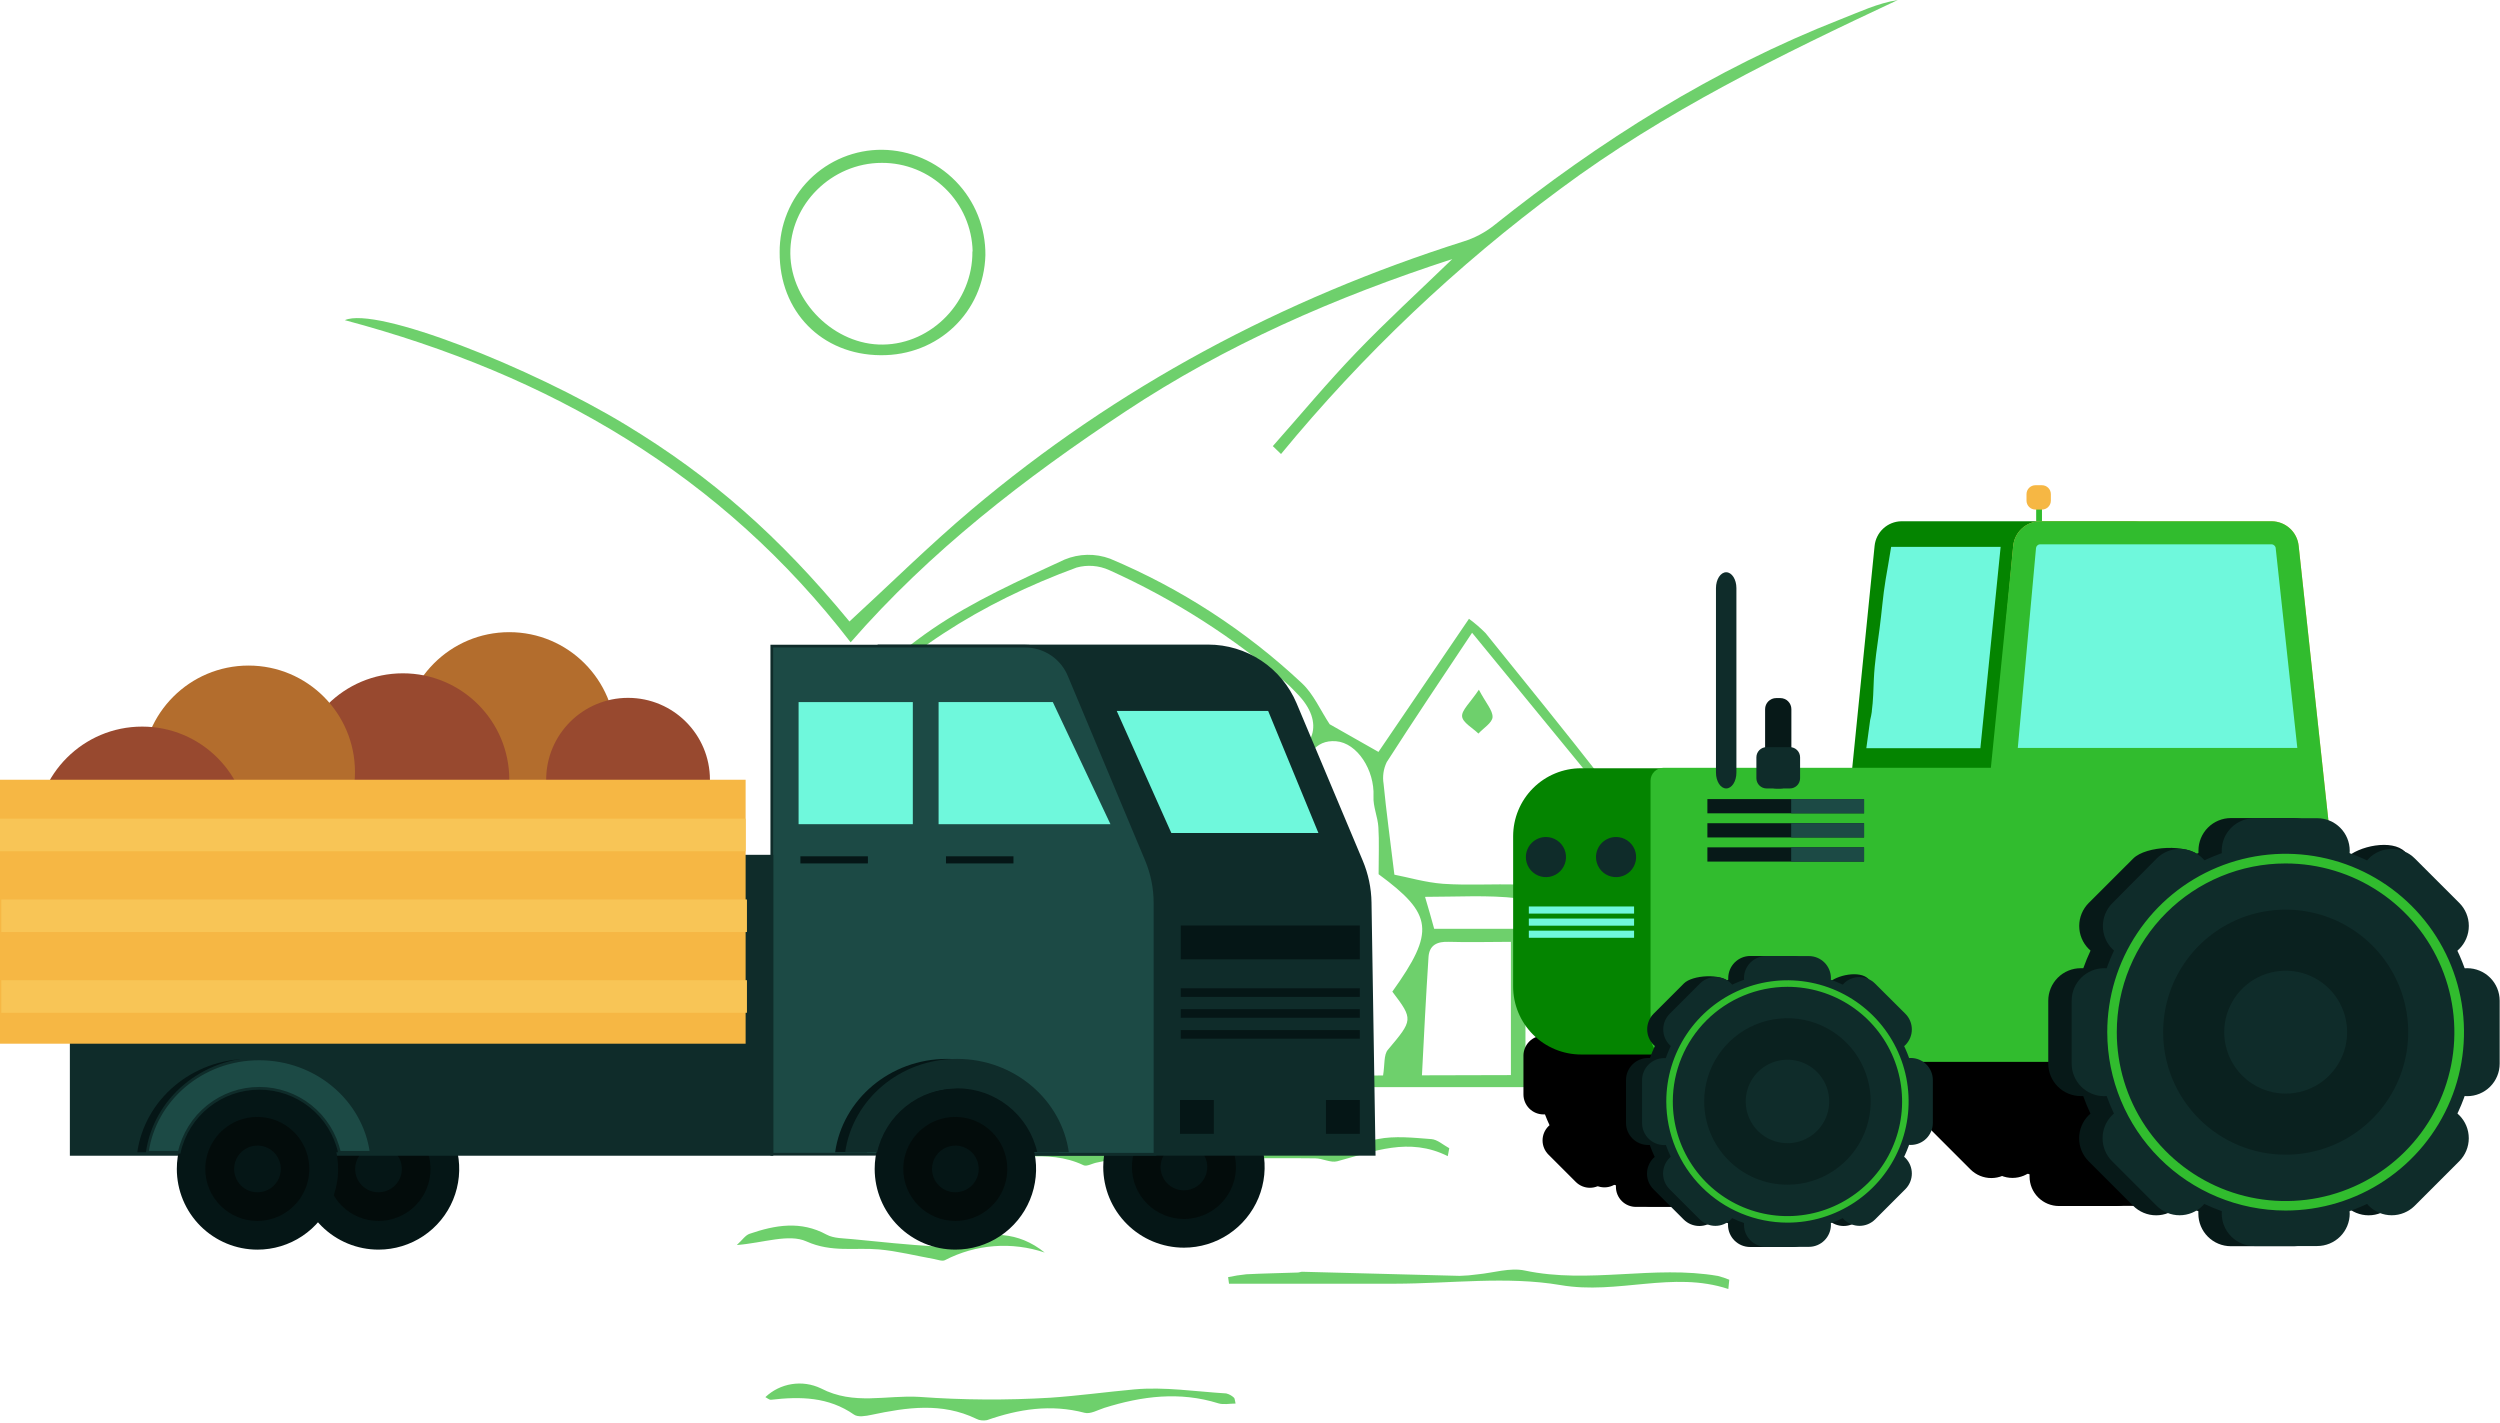 <svg width="548" height="312" viewBox="0 0 548 312" fill="none" xmlns="http://www.w3.org/2000/svg">
<g clip-path="url(#clip0_2251_79404)">
<g opacity="0.7">
<path d="M291.46 158.75L302.16 164.82L322 135.64C323.289 136.588 324.503 137.634 325.63 138.77C334.3 149.52 343.02 160.24 351.51 171.14C354.66 175.14 354.2 175.95 349.06 177.3V203.3C354.73 204.18 359.41 205.99 361.46 212.3C362.23 214.69 365.38 216.41 367.62 218.23C375.62 224.68 376.02 226.41 371.49 235.38L377.17 236.95L376.86 238.3H190.15V192.19C183.91 190.66 179.08 192.65 174.59 196.65C172.93 198.11 170.47 199.49 168.37 199.5C162.37 199.5 157.71 200.58 154.15 206.5C152.15 209.89 147.52 212.27 143.58 213.88C135.48 217.18 131.21 225.26 133.32 235.51C139.87 236.23 146.49 237.34 151.37 229.51L152.68 236.14H177.17C174.24 239.34 112.87 239.7 108.05 236.43H130.05C130.05 233.75 130.05 231.83 130.05 229.91C130.27 221.27 135.11 215.08 142.92 211.49C146.818 209.662 150.214 206.917 152.82 203.49C156.55 198.49 161.12 196.86 166.97 196.69C169.328 196.577 171.585 195.7 173.4 194.19C178.09 190.01 183.56 188.75 189.84 188.71V171.51C188.02 171.51 186.3 171.85 184.79 171.44C182.28 170.75 178.13 169.95 177.84 168.54C177.24 165.71 177.75 161.37 179.63 159.54C187.43 151.88 195.33 144.07 204.3 137.93C213.27 131.79 223.43 127.24 233.37 122.65C236.545 121.339 240.097 121.271 243.32 122.46C258.863 128.996 273.116 138.251 285.41 149.79C287.93 152.15 289.41 155.64 291.46 158.75ZM210.19 235.69C210.19 223.87 210.35 212.56 210.1 201.26C210.01 197.05 211.49 195.83 215.55 195.89C229.87 196.07 244.21 195.89 258.55 195.97C264.61 195.97 265.13 196.53 265.13 202.52C265.13 213.52 265.13 224.43 265.13 235.62H273.22C272.73 231.62 272.22 227.55 271.73 223.53C271.608 222.897 271.382 222.289 271.06 221.73C267.44 214.53 269.21 207.22 272.42 200.89C274.37 197.06 274.91 193.71 275.42 189.67C276.31 182.12 278.52 174.73 280.25 166.97C288.05 164.72 290.68 158.46 284.25 151.97C283.54 151.26 282.88 150.5 282.12 149.86C270.397 139.712 257.259 131.324 243.12 124.96C240.877 123.949 238.351 123.754 235.98 124.41C215.18 132.05 196.74 143.41 182.18 160.34C180.53 162.27 180.18 165.34 178.92 168.91H192.99V235.69H210.19ZM348.19 173.14L350.4 172.52L322.68 138.7C316.02 148.7 309.89 157.83 303.97 167.06C303.257 168.531 303.016 170.187 303.28 171.8C303.88 177.91 304.71 184 305.65 191.73C308.65 192.3 312.45 193.44 316.34 193.73C321.81 194.1 327.34 193.73 332.82 193.9C334.27 193.95 336.48 194.56 336.97 195.58C338.52 198.74 339.41 202.23 340.66 205.9L334.38 206.9V235.55H346.17V228.86C346.17 212.21 346.11 195.56 346.26 178.91C346.28 177 347.52 175.07 348.2 173.14H348.19ZM305.19 217.38C314.66 204.15 314.08 200.38 302.19 191.63C302.19 187.71 302.34 184.5 302.14 181.3C302 179.05 300.96 176.8 301.07 174.58C301.34 168.8 297.5 162.85 292.87 162.48C288.24 162.11 285.79 165.7 285.08 172.7C284.943 174.293 284.286 175.797 283.21 176.98C278.21 181.73 277.29 187.48 278.14 193.98C278.33 195.44 278.28 197.44 277.45 198.43C271.33 205.66 270.11 213.29 274.73 221.73C274.948 222.477 274.916 223.274 274.64 224C273.16 230 275.45 235 281.28 235.56C288.62 236.31 296.1 235.74 303.17 235.74C303.57 233.34 303.29 231.21 304.22 230.12C309.72 223.59 309.83 223.46 305.21 217.38H305.19ZM331.19 235.66V206.45C326.49 206.45 322.05 206.59 317.63 206.45C315.03 206.34 313.31 207.15 313.13 209.79C312.57 218.42 312.13 227.06 311.69 235.71L331.19 235.66ZM356.63 235.85C359.315 236.006 362.007 235.986 364.69 235.79C368.62 235.26 370.85 232.54 371.31 228.79C371.73 225.37 371.38 222.01 366.9 221.18C366.16 220.938 365.499 220.499 364.99 219.91C363.17 218.17 361.41 216.37 358.59 213.55C357.68 208.38 355.66 206.55 349.14 206.76V235.09L349.74 235.16L351.04 230.05H352.1C352.61 231.48 353.1 232.91 353.56 234.05L355.41 230.53C356 232.93 356.31 234.26 356.68 235.85H356.63ZM213.44 209.68C228.95 209.68 244.2 209.68 259.44 209.58C260.44 209.58 261.49 208.2 262.52 207.47C261.43 206.62 260.35 205.05 259.26 205.04C244.99 204.89 230.72 205.04 216.45 204.93C213.17 204.9 212.25 206.13 213.44 209.68ZM237.14 216.47C244.45 216.47 251.75 216.57 259.05 216.36C260.2 216.36 261.31 214.88 262.44 214.09C261.35 213.43 260.25 212.22 259.15 212.21C244.883 212.09 230.61 212.09 216.33 212.21C215.19 212.21 214.06 213.68 212.93 214.47C214.03 215.12 215.12 216.29 216.23 216.32C223.2 216.54 230.17 216.45 237.14 216.47ZM263.14 200.47L262 199H213.26L212.52 200.41C213.74 201.16 214.95 202.55 216.17 202.56C230.663 202.734 245.15 202.734 259.63 202.56C260.8 202.53 262 201.2 263.12 200.47H263.14ZM213.44 235.7H262.2C263.11 232.8 262.73 231.3 259.2 231.33C244.88 231.437 230.546 231.437 216.2 231.33C213.24 231.32 212.32 232.43 213.42 235.7H213.44ZM237.22 222.7C244.52 222.7 251.83 222.78 259.12 222.62C260.24 222.62 261.33 221.44 262.43 220.81C261.32 220.17 260.21 218.99 259.09 218.98C244.823 218.86 230.553 218.86 216.28 218.98C215.18 218.98 214.09 220.19 213 220.84C214.1 221.46 215.19 222.58 216.31 222.61C223.26 222.75 230.23 222.67 237.2 222.68L237.22 222.7ZM262.03 228.7L262.75 227.12C261.75 226.48 260.85 225.28 259.88 225.27C245.106 225.15 230.336 225.15 215.57 225.27C214.71 225.27 213.86 226.27 213 226.86C213.76 227.48 214.52 228.63 215.29 228.64C230.85 228.72 246.43 228.7 262 228.7H262.03ZM312.37 196.59C313.2 199.4 313.79 201.44 314.37 203.59H338.46C335.97 200.59 334.46 197.1 332.61 196.9C326.12 196.15 319.48 196.59 312.35 196.59H312.37Z" fill="#31BC2E"/>
<path d="M186.46 140.8C158.22 104.1 120.7 82.21 75.59 70.18C82.39 67.07 116.29 80.47 137.13 93.1C156.02 104.54 170.79 117.54 186.2 136.23C195.08 128.07 203.68 119.56 212.89 111.78C244.89 84.78 281.09 65.53 320.89 52.9C323.249 52.158 325.454 50.996 327.4 49.47C350.69 30.87 375.65 15.12 403.51 4.21C407.58 2.63 411.49 0.73 416 0C390.28 12.05 364.88 24.42 342 41.43C319.292 58.207 298.737 77.717 280.8 99.52L279 97.79C285.1 90.91 291 83.79 297.35 77.2C303.9 70.38 310.89 63.99 318.35 56.78C292.56 65.18 268.68 75.64 246.66 90.22C224.64 104.8 203.9 120.78 186.46 140.8Z" fill="#31BC2E"/>
<path d="M193 77.861C180.11 77.761 170.82 68.281 170.9 55.301C170.879 52.342 171.446 49.408 172.57 46.67C173.693 43.932 175.35 41.445 177.444 39.354C179.538 37.263 182.027 35.609 184.767 34.489C187.506 33.369 190.441 32.806 193.4 32.831C199.455 32.907 205.233 35.38 209.469 39.708C213.705 44.036 216.053 49.865 216 55.921C215.65 68.421 205.65 78.001 193 77.861ZM213.2 55.111C213.09 49.913 210.943 44.966 207.221 41.335C203.498 37.705 198.499 35.681 193.3 35.701C182.3 35.701 173.1 44.831 173.24 55.621C173.39 66.251 183.01 75.681 193.56 75.531C204.3 75.391 213.27 66.061 213.15 55.111H213.2Z" fill="#31BC2E"/>
<path d="M317.35 253.429C308.85 249.169 301.07 252.429 293.13 254.549C291.69 254.939 289.93 253.929 288.31 253.909C282.25 253.829 276.2 253.909 270.14 253.909C269.01 253.909 267.64 254.909 266.8 254.479C257.9 250.379 249.17 253.089 240.4 254.839C239.4 255.029 238.22 255.759 237.51 255.419C229.43 251.569 220.95 254.739 212.72 253.879C209.29 253.519 205.82 253.509 202.37 253.329L202 252.019C203.54 251.579 205.11 250.699 206.63 250.779C216.27 251.289 225.89 252.189 235.53 252.589C238.61 252.709 241.77 251.869 244.83 251.189C251.9 249.619 258.89 248.639 265.93 251.369C267.06 251.809 268.5 251.499 269.79 251.429C274.86 251.169 280.12 249.849 284.94 250.819C290.94 252.019 296.3 250.819 301.99 249.689C305.76 248.929 309.84 249.399 313.75 249.689C315.1 249.789 316.37 250.989 317.68 251.689L317.35 253.429Z" fill="#31BC2E"/>
<path d="M378.85 282.55C366.63 278.5 354.63 283.86 342.07 281.69C330.3 279.69 317.89 281.37 305.76 281.39C293.63 281.41 281.52 281.39 269.4 281.39L269.2 279.95C270.521 279.666 271.856 279.456 273.2 279.32C276.95 279.13 280.71 279.07 284.46 278.94C284.79 278.94 285.12 278.76 285.46 278.77C296.96 279.07 308.46 279.39 319.95 279.67C321.262 279.64 322.571 279.53 323.87 279.34C327.34 279.02 330.98 277.81 334.23 278.5C348.32 281.5 362.54 277.26 376.58 279.69C377.427 279.904 378.256 280.181 379.06 280.52L378.85 282.55Z" fill="#31BC2E"/>
<path d="M167.77 306.249C169.366 304.736 171.384 303.743 173.557 303.401C175.729 303.058 177.955 303.382 179.94 304.329C187.18 308.099 194.33 305.749 201.54 306.199C211.088 306.894 220.673 306.954 230.23 306.379C236.4 305.959 242.47 305.119 248.61 304.559C255.25 303.949 262.05 305.029 268.78 305.439C269.418 305.594 270.005 305.915 270.48 306.369C270.67 306.519 270.66 306.949 270.84 307.659C269.5 307.659 268.18 307.959 267.06 307.609C258.59 304.959 250.31 306.019 242.06 308.609C240.64 309.069 239.01 310.019 237.76 309.689C230.38 307.749 223.32 308.849 216.31 311.309C215.527 311.477 214.71 311.367 214 310.999C206.46 307.359 198.78 308.489 191 310.139C189.77 310.399 188.08 310.699 187.21 310.089C181.6 306.169 175.41 306.089 169.01 306.829C168.64 306.879 168.21 306.469 167.77 306.249Z" fill="#31BC2E"/>
<path d="M229 274.561C225.43 273.353 221.652 272.878 217.894 273.165C214.136 273.452 210.475 274.495 207.13 276.231C206.53 276.531 205.55 276.121 204.76 275.981C200.76 275.271 196.71 274.231 192.64 273.871C187.37 273.421 182.28 274.591 176.78 272.121C172.9 270.371 167.3 272.461 161.51 272.911C162.7 271.831 163.37 270.771 164.3 270.451C169.91 268.531 175.49 267.531 181.17 270.621C182.77 271.491 184.93 271.421 186.85 271.621C192.9 272.221 198.95 272.851 205.02 273.221C206.782 273.229 208.529 272.889 210.16 272.221C216.85 269.871 223.18 269.871 229 274.561Z" fill="#31BC2E"/>
<path d="M179.559 250.73C156.129 251.99 133.249 248.73 110.329 251.73L109.859 250.43C113.429 249.5 117.009 247.73 120.569 247.78C131.259 247.95 141.929 249 152.619 249.34C158.409 249.53 164.229 248.75 170.019 248.9C173.209 249 176.379 250.09 179.559 250.73Z" fill="#31BC2E"/>
<path d="M185.81 227.65L186.36 239.28L184.1 239.39C183.84 235.524 183.583 231.65 183.33 227.77L185.81 227.65Z" fill="#31BC2E"/>
<path d="M324.17 151.189C325.71 154.119 327.22 155.709 327.17 157.189C327.1 158.439 325.17 159.599 324.07 160.799C322.79 159.549 320.6 158.379 320.49 157.029C320.38 155.679 322.23 154.069 324.17 151.189Z" fill="#31BC2E"/>
<path d="M229.229 152.48H244.899V166.07H229.229V152.48Z" fill="#31BC2E"/>
</g>
<path d="M338.36 227H338.69C338.98 226.19 339.31 225.4 339.69 224.63L339.44 224.41C338.62 223.587 338.159 222.472 338.159 221.31C338.159 220.148 338.62 219.033 339.44 218.21L345.44 212.21C347.15 210.5 352.78 210.21 354.5 211.94C354.57 212.02 351.8 212.37 351.87 212.46C352.641 212.082 353.432 211.748 354.24 211.46C354.24 211.35 354.24 211.23 354.24 211.12C354.24 210.544 354.354 209.974 354.575 209.442C354.796 208.91 355.119 208.426 355.527 208.02C355.935 207.613 356.419 207.29 356.951 207.071C357.484 206.851 358.054 206.739 358.63 206.74H367.12C368.283 206.74 369.398 207.201 370.221 208.023C371.044 208.844 371.508 209.958 371.51 211.12C371.51 211.23 371.51 211.35 371.51 211.46C372.319 211.748 373.11 212.082 373.88 212.46C373.948 212.372 374.022 212.289 374.1 212.21C375.82 210.5 380.4 209.58 382.1 211.29L386.29 218.22C387.111 219.043 387.572 220.158 387.572 221.32C387.572 222.482 387.111 223.597 386.29 224.42L386.05 224.64C386.41 225.41 386.74 226.2 387.05 227.01H387.38C388.544 227.013 389.659 227.476 390.482 228.299C391.304 229.122 391.768 230.237 391.77 231.4V239.89C391.77 241.055 391.308 242.171 390.485 242.994C389.661 243.818 388.545 244.28 387.38 244.28H387.05C386.76 245.09 386.43 245.88 386.05 246.65L386.29 246.88C386.698 247.287 387.021 247.77 387.242 248.302C387.463 248.834 387.576 249.404 387.576 249.98C387.576 250.556 387.463 251.126 387.242 251.658C387.021 252.19 386.698 252.673 386.29 253.08L380.29 259.08C379.466 259.902 378.349 260.363 377.185 260.363C376.022 260.363 374.905 259.902 374.08 259.08C374 259 373.93 258.91 373.86 258.83C373.09 259.19 372.3 259.52 371.49 259.83C371.49 259.94 371.49 260.05 371.49 260.16C371.49 261.325 371.028 262.441 370.205 263.264C369.381 264.088 368.265 264.55 367.1 264.55H358.6C358.024 264.552 357.452 264.439 356.919 264.219C356.386 263.999 355.901 263.675 355.493 263.267C355.085 262.859 354.762 262.375 354.542 261.842C354.322 261.309 354.209 260.737 354.21 260.16C354.21 260.05 354.21 259.94 354.21 259.83C353.4 259.54 352.61 259.21 351.84 258.83L351.61 259.08C350.787 259.901 349.673 260.362 348.51 260.362C347.348 260.362 346.233 259.901 345.41 259.08L339.41 253.08C338.59 252.257 338.129 251.142 338.129 249.98C338.129 248.818 338.59 247.703 339.41 246.88L339.66 246.65C339.3 245.88 338.97 245.09 338.66 244.28H338.33C337.166 244.28 336.05 243.818 335.226 242.994C334.403 242.171 333.94 241.055 333.94 239.89V231.4C333.94 230.821 334.055 230.247 334.277 229.712C334.5 229.177 334.826 228.691 335.236 228.282C335.647 227.873 336.134 227.549 336.67 227.329C337.207 227.109 337.781 226.998 338.36 227Z" fill="black"/>
<path d="M340.35 235.599C340.348 230.526 341.85 225.566 344.668 221.346C347.485 217.127 351.49 213.838 356.177 211.895C360.864 209.952 366.021 209.443 370.998 210.431C375.974 211.42 380.545 213.862 384.133 217.449C387.722 221.035 390.165 225.606 391.156 230.582C392.147 235.558 391.639 240.715 389.698 245.403C387.757 250.09 384.469 254.097 380.251 256.916C376.033 259.735 371.073 261.239 366 261.239C362.632 261.241 359.296 260.579 356.185 259.291C353.073 258.003 350.245 256.114 347.863 253.733C345.481 251.352 343.591 248.525 342.302 245.414C341.013 242.302 340.35 238.967 340.35 235.599Z" fill="black"/>
<path d="M349.46 235.6C349.46 232.331 350.429 229.136 352.245 226.418C354.061 223.7 356.642 221.581 359.662 220.33C362.682 219.078 366.005 218.75 369.211 219.387C372.417 220.024 375.363 221.598 377.675 223.908C379.987 226.219 381.562 229.164 382.201 232.369C382.84 235.575 382.514 238.899 381.265 241.919C380.015 244.94 377.898 247.522 375.181 249.34C372.464 251.157 369.269 252.128 366 252.13C361.615 252.13 357.41 250.389 354.308 247.289C351.206 244.19 349.463 239.985 349.46 235.6Z" fill="black"/>
<path d="M358.58 235.6C358.576 234.132 359.008 232.695 359.821 231.472C360.634 230.25 361.791 229.295 363.147 228.731C364.502 228.166 365.995 228.016 367.435 228.3C368.876 228.584 370.2 229.289 371.24 230.326C372.279 231.363 372.988 232.685 373.276 234.125C373.564 235.565 373.418 237.058 372.857 238.415C372.296 239.772 371.345 240.932 370.125 241.748C368.904 242.564 367.469 243 366 243C364.036 243 362.151 242.221 360.76 240.834C359.369 239.447 358.585 237.565 358.58 235.6Z" fill="black"/>
<path d="M357.7 235.599C357.698 233.957 358.184 232.351 359.095 230.984C360.006 229.618 361.302 228.552 362.819 227.923C364.336 227.293 366.006 227.128 367.617 227.448C369.228 227.768 370.708 228.559 371.869 229.72C373.031 230.881 373.821 232.361 374.141 233.972C374.461 235.583 374.296 237.253 373.666 238.77C373.037 240.287 371.972 241.583 370.605 242.494C369.239 243.406 367.633 243.891 365.99 243.889C363.792 243.889 361.683 243.016 360.128 241.461C358.574 239.906 357.7 237.798 357.7 235.599Z" fill="black"/>
<path d="M363.48 223.719C363.48 223.22 363.629 222.733 363.906 222.318C364.183 221.903 364.577 221.581 365.038 221.39C365.499 221.2 366.007 221.15 366.496 221.248C366.985 221.346 367.434 221.587 367.786 221.941C368.138 222.294 368.377 222.744 368.473 223.234C368.569 223.723 368.518 224.23 368.326 224.691C368.133 225.151 367.809 225.544 367.393 225.819C366.978 226.095 366.489 226.241 365.99 226.239C365.66 226.239 365.333 226.174 365.028 226.047C364.722 225.92 364.445 225.735 364.212 225.501C363.979 225.266 363.794 224.988 363.669 224.683C363.543 224.377 363.479 224.05 363.48 223.719Z" fill="black"/>
<path d="M363.48 247.461C363.484 246.963 363.635 246.478 363.914 246.066C364.193 245.655 364.588 245.335 365.049 245.147C365.51 244.959 366.016 244.912 366.503 245.012C366.991 245.111 367.438 245.353 367.789 245.706C368.139 246.059 368.377 246.508 368.473 246.997C368.568 247.485 368.517 247.991 368.326 248.45C368.135 248.909 367.812 249.302 367.398 249.578C366.984 249.854 366.497 250.001 366 250.001C365.667 250.002 365.337 249.937 365.029 249.81C364.721 249.683 364.442 249.495 364.208 249.259C363.973 249.022 363.788 248.742 363.663 248.433C363.538 248.124 363.476 247.794 363.48 247.461Z" fill="black"/>
<path d="M377.87 238.11C377.371 238.11 376.884 237.963 376.47 237.686C376.055 237.409 375.732 237.015 375.541 236.555C375.351 236.094 375.301 235.588 375.398 235.099C375.495 234.61 375.735 234.161 376.088 233.808C376.44 233.456 376.889 233.216 377.378 233.119C377.867 233.022 378.374 233.071 378.834 233.262C379.294 233.453 379.688 233.776 379.965 234.19C380.242 234.605 380.39 235.092 380.39 235.59C380.39 236.259 380.124 236.9 379.652 237.372C379.179 237.845 378.538 238.11 377.87 238.11Z" fill="black"/>
<path d="M357.36 211.11C357.363 212.274 357.826 213.389 358.649 214.212C359.472 215.034 360.587 215.498 361.75 215.5H370.24C371.404 215.498 372.519 215.034 373.342 214.212C374.164 213.389 374.628 212.274 374.63 211.11C374.628 209.948 374.164 208.834 373.341 208.013C372.518 207.192 371.403 206.73 370.24 206.73H361.75C360.588 206.73 359.473 207.192 358.65 208.013C357.827 208.834 357.363 209.948 357.36 211.11Z" fill="black"/>
<path d="M377.2 212.181C376.379 213.004 375.918 214.119 375.918 215.281C375.918 216.443 376.379 217.558 377.2 218.381L383.2 224.381C384.023 225.202 385.137 225.663 386.3 225.663C387.462 225.663 388.577 225.202 389.4 224.381C389.808 223.975 390.133 223.492 390.354 222.96C390.576 222.428 390.689 221.857 390.689 221.281C390.689 220.705 390.576 220.134 390.354 219.602C390.133 219.07 389.808 218.587 389.4 218.181L383.4 212.181C382.575 211.36 381.458 210.898 380.295 210.898C379.131 210.898 378.014 211.36 377.19 212.181H377.2Z" fill="black"/>
<path d="M390.48 227C389.316 227.003 388.201 227.466 387.379 228.289C386.556 229.111 386.092 230.227 386.09 231.39V239.88C386.09 241.044 386.552 242.161 387.376 242.984C388.199 243.807 389.316 244.27 390.48 244.27C391.644 244.27 392.761 243.807 393.584 242.984C394.407 242.161 394.87 241.044 394.87 239.88V231.39C394.867 230.227 394.404 229.111 393.581 228.289C392.758 227.466 391.643 227.003 390.48 227Z" fill="black"/>
<path d="M389.41 246.809C389.004 246.401 388.521 246.076 387.989 245.855C387.456 245.633 386.886 245.52 386.31 245.52C385.733 245.52 385.163 245.633 384.631 245.855C384.099 246.076 383.616 246.401 383.21 246.809L377.21 252.809C376.801 253.216 376.476 253.7 376.254 254.233C376.033 254.766 375.919 255.337 375.919 255.914C375.919 256.492 376.033 257.063 376.254 257.596C376.476 258.129 376.801 258.612 377.21 259.019C378.033 259.84 379.147 260.301 380.31 260.301C381.472 260.301 382.587 259.84 383.41 259.019L389.41 253.019C389.818 252.613 390.143 252.13 390.364 251.598C390.586 251.066 390.7 250.496 390.7 249.919C390.7 249.343 390.586 248.773 390.364 248.241C390.143 247.709 389.818 247.226 389.41 246.819V246.809Z" fill="black"/>
<path d="M374.63 260.079C374.628 258.917 374.164 257.803 373.341 256.981C372.518 256.16 371.403 255.699 370.24 255.699H361.75C360.588 255.699 359.473 256.16 358.65 256.981C357.827 257.803 357.363 258.917 357.36 260.079C357.36 261.244 357.823 262.36 358.646 263.183C359.469 264.007 360.586 264.469 361.75 264.469H370.24C371.405 264.469 372.521 264.007 373.345 263.183C374.168 262.36 374.63 261.244 374.63 260.079Z" fill="black"/>
<path d="M354.79 259C355.611 258.175 356.072 257.059 356.072 255.895C356.072 254.731 355.611 253.615 354.79 252.79L348.79 246.79C348.384 246.381 347.901 246.057 347.369 245.835C346.837 245.614 346.266 245.5 345.69 245.5C345.113 245.5 344.543 245.614 344.011 245.835C343.479 246.057 342.996 246.381 342.59 246.79C342.181 247.196 341.857 247.679 341.635 248.211C341.414 248.743 341.3 249.314 341.3 249.89C341.3 250.466 341.414 251.037 341.635 251.569C341.857 252.101 342.181 252.584 342.59 252.99L348.59 258.99C349.414 259.811 350.531 260.272 351.695 260.272C352.859 260.272 353.975 259.811 354.8 258.99L354.79 259Z" fill="black"/>
<path d="M341.51 244.231C342.674 244.231 343.791 243.768 344.614 242.945C345.438 242.122 345.9 241.005 345.9 239.841V231.351C345.897 230.187 345.434 229.072 344.611 228.25C343.789 227.427 342.674 226.964 341.51 226.961C340.347 226.964 339.232 227.427 338.409 228.25C337.586 229.072 337.123 230.187 337.12 231.351V239.841C337.12 241.005 337.583 242.122 338.406 242.945C339.229 243.768 340.346 244.231 341.51 244.231Z" fill="black"/>
<path d="M342.58 224.391C343.403 225.211 344.518 225.672 345.68 225.672C346.842 225.672 347.957 225.211 348.78 224.391L354.78 218.391C355.601 217.568 356.062 216.453 356.062 215.291C356.062 214.128 355.601 213.014 354.78 212.191C353.956 211.369 352.839 210.908 351.675 210.908C350.511 210.908 349.395 211.369 348.57 212.191L342.57 218.191C342.161 218.597 341.837 219.08 341.616 219.612C341.394 220.144 341.28 220.714 341.28 221.291C341.28 221.867 341.394 222.437 341.616 222.969C341.837 223.502 342.161 223.985 342.57 224.391H342.58Z" fill="black"/>
<path d="M366 259.66C370.762 259.662 375.417 258.251 379.377 255.607C383.337 252.963 386.423 249.204 388.246 244.805C390.069 240.407 390.547 235.566 389.618 230.896C388.69 226.226 386.397 221.936 383.03 218.569C379.664 215.203 375.374 212.91 370.704 211.982C366.034 211.053 361.193 211.531 356.795 213.354C352.396 215.177 348.637 218.263 345.993 222.223C343.349 226.183 341.938 230.838 341.94 235.6C341.948 241.978 344.486 248.093 348.996 252.604C353.507 257.114 359.622 259.652 366 259.66ZM366 212.83C370.504 212.828 374.908 214.161 378.653 216.662C382.399 219.163 385.319 222.718 387.044 226.879C388.769 231.039 389.222 235.618 388.344 240.036C387.467 244.453 385.299 248.511 382.115 251.697C378.931 254.882 374.874 257.052 370.456 257.931C366.039 258.811 361.46 258.36 357.299 256.637C353.138 254.914 349.581 251.996 347.079 248.251C344.576 244.506 343.24 240.103 343.24 235.6C343.248 229.565 345.649 223.779 349.915 219.511C354.181 215.243 359.966 212.84 366 212.83Z" fill="black"/>
<path d="M443.91 190.54C437.6 191.414 431.455 193.228 425.68 195.92H403.23L410.91 119.68C411.052 118.215 411.728 116.853 412.808 115.854C413.889 114.855 415.299 114.287 416.77 114.26H467.64C469.112 114.287 470.522 114.855 471.603 115.854C472.683 116.853 473.358 118.215 473.5 119.68L481.36 192.26C469.067 189.554 456.401 188.972 443.91 190.54Z" fill="#048400"/>
<path d="M410.3 155.999V155.879C410.62 153.539 410.64 151.189 410.75 148.819C410.92 145.139 411.51 141.489 412 137.819C412.49 134.149 412.73 130.599 413.33 127.039C413.73 124.649 414.17 122.259 414.54 119.869H438.54L434.1 163.999H409.1L409.94 157.819C410.1 157.229 410.21 156.599 410.3 155.999Z" fill="#6FF8DC"/>
<path d="M421.52 209.13C421.69 209.13 421.85 209.13 422.01 209.13C422.44 207.94 422.92 206.77 423.46 205.64C423.33 205.538 423.206 205.428 423.09 205.31C421.881 204.099 421.201 202.457 421.201 200.745C421.201 199.033 421.881 197.392 423.09 196.18L431.93 187.34C433.142 186.131 434.783 185.451 436.495 185.451C438.207 185.451 439.849 186.131 441.06 187.34C441.178 187.456 441.288 187.58 441.39 187.71C442.52 187.17 443.69 186.71 444.88 186.26C444.88 186.1 444.88 185.94 444.88 185.77C444.88 184.06 445.56 182.419 446.769 181.209C447.979 180 449.62 179.32 451.33 179.32H463.83C465.542 179.32 467.183 180 468.395 181.209C469.606 182.418 470.288 184.059 470.29 185.77C470.29 185.94 470.29 186.1 470.29 186.26C471.48 186.69 472.65 187.17 473.78 187.71C473.89 187.58 473.99 187.46 474.11 187.34C475.322 186.131 476.963 185.451 478.675 185.451C480.387 185.451 482.029 186.131 483.24 187.34L492.08 196.18C493.29 197.392 493.969 199.033 493.969 200.745C493.969 202.457 493.29 204.099 492.08 205.31C491.964 205.428 491.841 205.538 491.71 205.64C492.25 206.77 492.71 207.94 493.16 209.13C493.32 209.13 493.48 209.13 493.65 209.13C495.362 209.133 497.002 209.815 498.212 211.026C499.421 212.237 500.1 213.879 500.1 215.59V228.09C500.1 229.802 499.421 231.443 498.212 232.655C497.002 233.866 495.362 234.548 493.65 234.55C493.48 234.55 493.32 234.55 493.16 234.55C492.73 235.74 492.25 236.91 491.71 238.04C491.841 238.142 491.964 238.252 492.08 238.37C493.29 239.582 493.969 241.223 493.969 242.935C493.969 244.647 493.29 246.289 492.08 247.5L483.24 256.34C482.029 257.55 480.387 258.229 478.675 258.229C476.963 258.229 475.322 257.55 474.11 256.34C473.99 256.22 473.89 256.1 473.78 255.97C472.65 256.51 471.48 256.97 470.29 257.42C470.29 257.58 470.29 257.74 470.29 257.91C470.288 259.622 469.606 261.262 468.395 262.472C467.183 263.681 465.542 264.36 463.83 264.36H451.33C449.62 264.36 447.979 263.681 446.769 262.471C445.56 261.262 444.88 259.621 444.88 257.91C444.88 257.74 444.88 257.58 444.88 257.42C443.69 256.99 442.52 256.51 441.39 255.97C441.288 256.101 441.178 256.224 441.06 256.34C439.849 257.55 438.207 258.229 436.495 258.229C434.783 258.229 433.142 257.55 431.93 256.34L423.09 247.5C421.881 246.289 421.201 244.647 421.201 242.935C421.201 241.223 421.881 239.582 423.09 238.37C423.206 238.252 423.33 238.142 423.46 238.04C422.919 236.903 422.438 235.738 422.02 234.55C421.85 234.55 421.69 234.55 421.52 234.55C419.809 234.548 418.168 233.866 416.959 232.655C415.75 231.443 415.07 229.802 415.07 228.09V215.59C415.07 213.879 415.75 212.237 416.959 211.026C418.168 209.815 419.809 209.133 421.52 209.13Z" fill="black"/>
<path d="M451.28 221.84C451.28 219.68 451.921 217.569 453.121 215.773C454.321 213.977 456.026 212.578 458.021 211.751C460.017 210.925 462.212 210.708 464.331 211.13C466.449 211.551 468.395 212.591 469.922 214.118C471.449 215.646 472.489 217.591 472.91 219.71C473.332 221.828 473.116 224.023 472.289 226.019C471.463 228.014 470.063 229.72 468.267 230.92C466.471 232.119 464.36 232.76 462.2 232.76C459.304 232.76 456.527 231.609 454.479 229.562C452.431 227.514 451.28 224.736 451.28 221.84Z" fill="black"/>
<path d="M449.49 185.8C449.49 187.513 450.171 189.156 451.382 190.368C452.594 191.579 454.237 192.26 455.95 192.26H468.45C470.164 192.26 471.807 191.579 473.018 190.368C474.23 189.156 474.91 187.513 474.91 185.8C474.908 184.088 474.226 182.447 473.015 181.238C471.803 180.029 470.162 179.35 468.45 179.35H456C454.289 179.35 452.647 180.029 451.436 181.238C450.225 182.447 449.543 184.088 449.54 185.8H449.49Z" fill="black"/>
<path d="M478.7 187.37C477.49 188.581 476.811 190.223 476.811 191.935C476.811 193.647 477.49 195.288 478.7 196.5L487.54 205.34C488.751 206.549 490.393 207.229 492.105 207.229C493.817 207.229 495.458 206.549 496.67 205.34C497.879 204.128 498.559 202.487 498.559 200.775C498.559 199.063 497.879 197.421 496.67 196.21L487.83 187.37C486.618 186.16 484.977 185.48 483.265 185.48C481.553 185.48 479.911 186.16 478.7 187.37Z" fill="black"/>
<path d="M498.24 209.131C496.527 209.131 494.884 209.811 493.672 211.023C492.461 212.234 491.78 213.878 491.78 215.591V228.091C491.78 229.804 492.461 231.447 493.672 232.659C494.884 233.87 496.527 234.551 498.24 234.551C499.952 234.548 501.592 233.866 502.802 232.655C504.011 231.444 504.69 229.802 504.69 228.091V215.591C504.69 213.879 504.011 212.238 502.802 211.026C501.592 209.815 499.952 209.134 498.24 209.131Z" fill="black"/>
<path d="M496.67 238.34C495.458 237.131 493.817 236.451 492.105 236.451C490.393 236.451 488.751 237.131 487.54 238.34L478.7 247.18C477.49 248.392 476.811 250.033 476.811 251.745C476.811 253.457 477.49 255.099 478.7 256.31C479.911 257.52 481.553 258.2 483.265 258.2C484.977 258.2 486.618 257.52 487.83 256.31L496.67 247.47C497.879 246.259 498.559 244.617 498.559 242.905C498.559 241.193 497.879 239.552 496.67 238.34Z" fill="black"/>
<path d="M424.46 221.84C424.46 214.375 426.673 207.079 430.82 200.872C434.967 194.666 440.861 189.829 447.758 186.972C454.654 184.116 462.242 183.369 469.563 184.825C476.884 186.281 483.608 189.875 488.886 195.153C494.164 200.431 497.759 207.156 499.215 214.477C500.671 221.798 499.924 229.386 497.067 236.282C494.211 243.178 489.373 249.072 483.167 253.219C476.961 257.366 469.664 259.58 462.2 259.58C452.191 259.58 442.591 255.603 435.514 248.526C428.436 241.448 424.46 231.849 424.46 221.84Z" fill="black"/>
<path d="M474.91 257.88C474.91 256.167 474.229 254.523 473.018 253.312C471.806 252.101 470.163 251.42 468.45 251.42H456C454.287 251.42 452.644 252.101 451.432 253.312C450.221 254.523 449.54 256.167 449.54 257.88C449.543 259.591 450.224 261.232 451.436 262.441C452.647 263.651 454.288 264.33 456 264.33H468.5C470.212 264.33 471.853 263.651 473.064 262.441C474.276 261.232 474.957 259.591 474.96 257.88H474.91Z" fill="black"/>
<path d="M445.7 256.31C446.91 255.099 447.589 253.457 447.589 251.745C447.589 250.033 446.91 248.392 445.7 247.18L436.86 238.34C435.649 237.131 434.007 236.451 432.295 236.451C430.583 236.451 428.941 237.131 427.73 238.34C426.52 239.552 425.841 241.193 425.841 242.905C425.841 244.617 426.52 246.259 427.73 247.47L436.57 256.31C437.781 257.52 439.423 258.2 441.135 258.2C442.847 258.2 444.489 257.52 445.7 256.31Z" fill="black"/>
<path d="M426.16 234.551C427.873 234.551 429.516 233.87 430.728 232.659C431.939 231.447 432.62 229.804 432.62 228.091V215.591C432.62 213.878 431.939 212.234 430.728 211.023C429.516 209.811 427.873 209.131 426.16 209.131C425.312 209.131 424.473 209.298 423.689 209.623C422.906 209.948 422.195 210.424 421.596 211.024C420.997 211.624 420.522 212.336 420.198 213.119C419.875 213.903 419.709 214.743 419.71 215.591V228.091C419.709 228.939 419.875 229.779 420.198 230.562C420.522 231.346 420.997 232.058 421.596 232.658C422.195 233.258 422.906 233.734 423.689 234.059C424.473 234.384 425.312 234.551 426.16 234.551Z" fill="black"/>
<path d="M427.73 205.34C428.941 206.549 430.583 207.229 432.295 207.229C434.007 207.229 435.649 206.549 436.86 205.34L445.7 196.5C446.91 195.288 447.589 193.647 447.589 191.935C447.589 190.223 446.91 188.581 445.7 187.37C444.489 186.16 442.847 185.48 441.135 185.48C439.423 185.48 437.781 186.16 436.57 187.37L427.73 196.21C426.52 197.421 425.841 199.063 425.841 200.775C425.841 202.487 426.52 204.128 427.73 205.34Z" fill="black"/>
<path d="M370.88 231.15H346.59C342.635 231.15 338.843 229.58 336.047 226.783C333.251 223.987 331.68 220.195 331.68 216.24V183.31C331.68 179.356 333.251 175.564 336.047 172.767C338.843 169.971 342.635 168.4 346.59 168.4H370.88V231.15Z" fill="#048400"/>
<path d="M509.15 232.76L367.7 232.76C366.136 232.76 364.635 232.138 363.528 231.032C362.422 229.925 361.8 228.425 361.8 226.86V171.14C361.8 170.387 362.1 169.664 362.632 169.132C363.165 168.599 363.887 168.3 364.64 168.3H509.15V232.76Z" fill="#31BC2E"/>
<path d="M390.24 153.02H389.34C387.998 153.02 386.91 154.107 386.91 155.45V170.4C386.91 171.742 387.998 172.83 389.34 172.83H390.24C391.582 172.83 392.67 171.742 392.67 170.4V155.45C392.67 154.107 391.582 153.02 390.24 153.02Z" fill="#071918"/>
<path d="M378.38 172.829C379.62 172.829 380.62 171.269 380.62 169.359V128.909C380.62 126.999 379.62 125.439 378.38 125.439C377.15 125.439 376.14 126.999 376.14 128.909V169.359C376.14 171.269 377.15 172.829 378.38 172.829Z" fill="#0F2C2A"/>
<path d="M392.34 163.77H387.24C386.003 163.77 385 164.772 385 166.01V170.59C385 171.827 386.003 172.83 387.24 172.83H392.34C393.577 172.83 394.58 171.827 394.58 170.59V166.01C394.58 164.772 393.577 163.77 392.34 163.77Z" fill="#0F2C2A"/>
<path d="M436.86 167.93L441.29 119.68C441.433 118.213 442.109 116.85 443.192 115.851C444.275 114.851 445.687 114.285 447.16 114.26H498C499.474 114.285 500.886 114.851 501.969 115.851C503.051 116.85 503.728 118.213 503.87 119.68L511.73 192.26L436.86 167.93Z" fill="#F7BB45"/>
<path d="M474.3 190.54C467.986 191.415 461.838 193.228 456.06 195.92H433.62L441.29 119.68C441.432 118.213 442.109 116.85 443.192 115.851C444.274 114.851 445.687 114.285 447.16 114.26H498C499.473 114.285 500.886 114.851 501.968 115.851C503.051 116.85 503.728 118.213 503.87 119.68L511.73 192.26C499.443 189.556 486.784 188.975 474.3 190.54Z" fill="#31BC2E"/>
<path d="M442.3 163.941L446.3 120.081C446.336 119.879 446.436 119.696 446.586 119.557C446.736 119.418 446.927 119.331 447.13 119.311H498C498.198 119.339 498.384 119.427 498.532 119.563C498.68 119.698 498.784 119.875 498.83 120.071V120.151L503.57 163.941H442.3Z" fill="#6FF8DC"/>
<path d="M456.12 212.23H456.66C457.13 210.91 457.66 209.63 458.25 208.37C458.12 208.26 457.98 208.14 457.85 208.01C456.514 206.673 455.764 204.86 455.764 202.97C455.764 201.08 456.514 199.267 457.85 197.93L467.61 188.18C470.4 185.39 479.54 184.95 482.32 187.74C482.45 187.86 477.94 188.44 478.05 188.58C479.305 187.981 480.591 187.447 481.9 186.98C481.9 186.81 481.9 186.63 481.9 186.44C481.9 184.552 482.651 182.741 483.986 181.406C485.321 180.07 487.132 179.32 489.02 179.32H502.82C504.71 179.32 506.522 180.07 507.859 181.405C509.195 182.74 509.948 184.551 509.95 186.44C509.95 186.63 509.95 186.81 509.95 186.98C511.26 187.447 512.545 187.981 513.8 188.58C513.912 188.44 514.033 188.306 514.16 188.18C516.94 185.39 524.4 183.9 527.16 186.69L534 198C535.312 199.334 536.047 201.13 536.047 203C536.047 204.871 535.312 206.667 534 208L533.6 208.37C534.187 209.624 534.717 210.904 535.19 212.21H535.73C537.62 212.21 539.432 212.96 540.769 214.295C542.105 215.63 542.858 217.441 542.86 219.33V233.13C542.86 235.021 542.109 236.835 540.772 238.172C539.435 239.509 537.621 240.26 535.73 240.26H535.19C534.72 241.58 534.19 242.86 533.6 244.11C533.73 244.23 533.87 244.34 534 244.47C535.337 245.807 536.087 247.62 536.087 249.51C536.087 251.4 535.337 253.213 534 254.55L524.24 264.31C522.903 265.646 521.091 266.397 519.2 266.397C517.31 266.397 515.497 265.646 514.16 264.31C514.03 264.18 513.91 264.04 513.8 263.91C512.55 264.5 511.26 265.03 509.95 265.5C509.95 265.68 509.95 265.86 509.95 266.04C509.95 267.931 509.199 269.745 507.862 271.082C506.525 272.419 504.711 273.17 502.82 273.17H489C487.111 273.168 485.3 272.415 483.965 271.078C482.63 269.742 481.88 267.93 481.88 266.04C481.88 265.86 481.88 265.68 481.88 265.5C480.57 265.03 479.28 264.5 478.03 263.91C477.92 264.04 477.8 264.18 477.67 264.31C476.333 265.646 474.521 266.397 472.63 266.397C470.74 266.397 468.927 265.646 467.59 264.31L457.83 254.55C456.494 253.213 455.744 251.4 455.744 249.51C455.744 247.62 456.494 245.807 457.83 244.47L458.23 244.11C457.64 242.86 457.11 241.58 456.64 240.26H456.1C454.211 240.258 452.4 239.505 451.065 238.168C449.73 236.832 448.98 235.02 448.98 233.13V219.36C448.979 218.423 449.163 217.494 449.521 216.628C449.88 215.762 450.406 214.975 451.069 214.312C451.733 213.65 452.521 213.125 453.387 212.767C454.254 212.41 455.183 212.228 456.12 212.23Z" fill="#071918"/>
<path d="M459.36 226.25C459.36 218.009 461.804 209.954 466.383 203.103C470.961 196.251 477.469 190.912 485.082 187.759C492.696 184.607 501.073 183.783 509.155 185.392C517.237 187.001 524.66 190.971 530.486 196.799C536.311 202.627 540.277 210.052 541.882 218.135C543.488 226.217 542.66 234.594 539.503 242.206C536.347 249.818 531.004 256.323 524.151 260.899C517.297 265.474 509.241 267.914 501 267.91C489.955 267.905 479.364 263.513 471.555 255.701C463.747 247.889 459.36 237.295 459.36 226.25Z" fill="#0F2C2A"/>
<path d="M474.16 226.251C474.16 220.937 475.736 215.743 478.688 211.326C481.641 206.908 485.837 203.466 490.746 201.433C495.655 199.401 501.057 198.87 506.268 199.908C511.479 200.946 516.264 203.506 520.02 207.265C523.776 211.023 526.332 215.811 527.366 221.023C528.401 226.234 527.866 231.636 525.83 236.543C523.794 241.451 520.348 245.645 515.928 248.594C511.508 251.543 506.313 253.115 501 253.111C493.88 253.105 487.053 250.273 482.02 245.236C476.987 240.2 474.16 233.371 474.16 226.251Z" fill="#0A211F"/>
<path d="M489 226.251C489.002 223.866 489.712 221.535 491.039 219.554C492.367 217.572 494.252 216.03 496.457 215.121C498.662 214.212 501.087 213.977 503.425 214.447C505.764 214.918 507.91 216.071 509.592 217.762C511.274 219.452 512.417 221.604 512.875 223.944C513.334 226.285 513.087 228.709 512.167 230.909C511.247 233.11 509.695 234.987 507.707 236.305C505.719 237.623 503.385 238.321 501 238.311C497.811 238.298 494.757 237.021 492.508 234.76C490.259 232.5 488.997 229.44 489 226.251Z" fill="#A1A1A1"/>
<path d="M487.55 226.249C487.55 223.584 488.34 220.979 489.821 218.764C491.302 216.548 493.407 214.822 495.87 213.803C498.332 212.784 501.042 212.518 503.655 213.04C506.269 213.561 508.669 214.846 510.552 216.732C512.435 218.617 513.716 221.019 514.233 223.634C514.751 226.248 514.481 228.957 513.459 231.418C512.436 233.879 510.707 235.981 508.489 237.459C506.271 238.937 503.665 239.723 501 239.719C497.431 239.714 494.01 238.293 491.488 235.767C488.966 233.241 487.55 229.818 487.55 226.249Z" fill="#0F2C2A"/>
<path d="M487 186.47C487 188.361 487.751 190.174 489.088 191.511C490.425 192.848 492.239 193.6 494.13 193.6H507.93C509.821 193.6 511.635 192.848 512.972 191.511C514.309 190.174 515.06 188.361 515.06 186.47C515.057 184.58 514.305 182.769 512.968 181.434C511.631 180.099 509.819 179.35 507.93 179.35H494.13C492.241 179.35 490.429 180.099 489.092 181.434C487.755 182.769 487.003 184.58 487 186.47Z" fill="#0F2C2A"/>
<path d="M519.23 188.211C518.569 188.872 518.044 189.657 517.687 190.521C517.329 191.385 517.145 192.311 517.145 193.246C517.145 194.181 517.329 195.107 517.687 195.971C518.044 196.835 518.569 197.62 519.23 198.281L529 208.001C529.662 208.664 530.447 209.189 531.312 209.548C532.177 209.907 533.104 210.092 534.04 210.092C534.977 210.092 535.904 209.907 536.769 209.548C537.633 209.189 538.419 208.664 539.08 208.001C540.416 206.664 541.167 204.851 541.167 202.961C541.167 201.071 540.416 199.258 539.08 197.921L529.32 188.171C528.659 187.508 527.873 186.982 527.009 186.624C526.144 186.265 525.217 186.08 524.28 186.08C523.344 186.08 522.417 186.265 521.552 186.624C520.687 186.982 519.902 187.508 519.24 188.171L519.23 188.211Z" fill="#0F2C2A"/>
<path d="M540.8 212.23C538.911 212.23 537.099 212.98 535.762 214.315C534.425 215.65 533.673 217.461 533.67 219.35V233.15C533.67 235.041 534.421 236.855 535.758 238.192C537.095 239.529 538.909 240.28 540.8 240.28C542.691 240.28 544.504 239.529 545.842 238.192C547.179 236.855 547.93 235.041 547.93 233.15V219.35C547.927 217.461 547.175 215.65 545.838 214.315C544.501 212.98 542.689 212.23 540.8 212.23Z" fill="#0F2C2A"/>
<path d="M539.07 244.46C537.733 243.124 535.92 242.373 534.03 242.373C532.14 242.373 530.327 243.124 528.99 244.46L519.23 254.22C517.894 255.557 517.144 257.37 517.144 259.26C517.144 261.15 517.894 262.963 519.23 264.3C520.567 265.636 522.38 266.386 524.27 266.386C526.16 266.386 527.973 265.636 529.31 264.3L539.07 254.54C540.406 253.203 541.157 251.39 541.157 249.5C541.157 247.61 540.406 245.797 539.07 244.46Z" fill="#0F2C2A"/>
<path d="M515.05 266.001C515.047 264.112 514.295 262.301 512.958 260.966C511.621 259.631 509.809 258.881 507.92 258.881H494.12C492.232 258.884 490.423 259.634 489.088 260.969C487.754 262.304 487.003 264.113 487 266.001C487 267.892 487.751 269.705 489.088 271.043C490.425 272.38 492.239 273.131 494.13 273.131H507.93C509.821 273.131 511.635 272.38 512.972 271.043C514.309 269.705 515.06 267.892 515.06 266.001H515.05Z" fill="#0F2C2A"/>
<path d="M482.81 264.3C484.147 262.963 484.897 261.15 484.897 259.26C484.897 257.37 484.147 255.557 482.81 254.22L473.05 244.46C471.713 243.124 469.901 242.373 468.01 242.373C466.12 242.373 464.307 243.124 462.97 244.46C461.634 245.797 460.884 247.61 460.884 249.5C460.884 251.39 461.634 253.203 462.97 254.54L472.73 264.3C474.067 265.636 475.88 266.386 477.77 266.386C479.661 266.386 481.473 265.636 482.81 264.3Z" fill="#0F2C2A"/>
<path d="M461.24 240.28C463.131 240.28 464.945 239.529 466.282 238.192C467.619 236.855 468.37 235.041 468.37 233.15V219.36C468.37 217.469 467.619 215.656 466.282 214.319C464.945 212.982 463.131 212.23 461.24 212.23C459.349 212.23 457.536 212.982 456.199 214.319C454.862 215.656 454.11 217.469 454.11 219.36V233.15C454.11 235.041 454.862 236.855 456.199 238.192C457.536 239.529 459.349 240.28 461.24 240.28Z" fill="#0F2C2A"/>
<path d="M463 208.001C463.661 208.664 464.447 209.189 465.312 209.548C466.177 209.907 467.104 210.092 468.04 210.092C468.976 210.092 469.904 209.907 470.768 209.548C471.633 209.189 472.419 208.664 473.08 208.001L482.84 198.241C483.501 197.58 484.026 196.795 484.384 195.931C484.742 195.067 484.926 194.141 484.926 193.206C484.926 192.271 484.742 191.345 484.384 190.481C484.026 189.617 483.501 188.832 482.84 188.171C482.179 187.508 481.393 186.982 480.528 186.624C479.664 186.265 478.736 186.08 477.8 186.08C476.864 186.08 475.937 186.265 475.072 186.624C474.207 186.982 473.421 187.508 472.76 188.171L463 198.001C461.688 199.334 460.953 201.13 460.953 203.001C460.953 204.872 461.688 206.667 463 208.001Z" fill="#0F2C2A"/>
<path d="M501 265.35C508.734 265.352 516.294 263.061 522.726 258.766C529.157 254.471 534.17 248.365 537.131 241.22C540.092 234.076 540.868 226.214 539.36 218.629C537.853 211.043 534.129 204.075 528.662 198.606C523.194 193.137 516.227 189.412 508.642 187.902C501.057 186.393 493.195 187.167 486.05 190.126C478.904 193.085 472.797 198.096 468.5 204.527C464.204 210.957 461.91 218.517 461.91 226.25C461.921 236.615 466.042 246.553 473.37 253.883C480.699 261.213 490.635 265.337 501 265.35ZM501 189.27C508.318 189.27 515.472 191.44 521.556 195.506C527.641 199.572 532.383 205.35 535.184 212.111C537.984 218.872 538.717 226.311 537.289 233.489C535.862 240.666 532.338 247.259 527.163 252.433C521.989 257.608 515.396 261.132 508.219 262.559C501.041 263.987 493.602 263.254 486.841 260.454C480.08 257.654 474.301 252.911 470.236 246.827C466.17 240.742 464 233.588 464 226.27C464 221.412 464.957 216.6 466.817 212.111C468.676 207.622 471.401 203.543 474.837 200.107C478.273 196.672 482.352 193.946 486.841 192.087C491.33 190.227 496.141 189.27 501 189.27Z" fill="#31BC2E"/>
<path d="M361.3 231.911H361.67C361.99 231.021 362.35 230.141 362.75 229.291L362.48 229.051C361.573 228.142 361.064 226.91 361.064 225.626C361.064 224.342 361.573 223.11 362.48 222.201L369.11 215.571C371 213.681 377.21 213.381 379.11 215.271C379.2 215.361 376.11 215.751 376.21 215.841C377.06 215.441 377.93 215.081 378.83 214.761C378.83 214.641 378.83 214.521 378.83 214.391C378.83 213.107 379.34 211.876 380.248 210.968C381.155 210.061 382.386 209.551 383.67 209.551H393C394.284 209.551 395.515 210.061 396.422 210.968C397.33 211.876 397.84 213.107 397.84 214.391C397.84 214.521 397.84 214.641 397.84 214.761C398.73 215.081 399.61 215.441 400.46 215.841L400.7 215.571C402.59 213.681 407.7 212.671 409.55 214.571L414.18 222.211C415.087 223.12 415.596 224.352 415.596 225.636C415.596 226.92 415.087 228.152 414.18 229.061L413.91 229.301C414.31 230.151 414.67 231.031 414.99 231.921H415.36C416.644 231.921 417.875 232.431 418.782 233.338C419.69 234.246 420.2 235.477 420.2 236.761V246.141C420.2 247.424 419.69 248.655 418.782 249.563C417.875 250.471 416.644 250.981 415.36 250.981H414.99C414.67 251.871 414.31 252.751 413.91 253.601L414.18 253.841C415.087 254.75 415.596 255.982 415.596 257.266C415.596 258.55 415.087 259.782 414.18 260.691L407.55 267.321C406.641 268.228 405.409 268.737 404.125 268.737C402.841 268.737 401.609 268.228 400.7 267.321L400.46 267.051C399.61 267.451 398.73 267.811 397.84 268.131C397.84 268.251 397.84 268.381 397.84 268.501C397.84 269.784 397.33 271.015 396.422 271.923C395.515 272.831 394.284 273.341 393 273.341H383.62C382.336 273.341 381.105 272.831 380.198 271.923C379.29 271.015 378.78 269.784 378.78 268.501C378.78 268.381 378.78 268.251 378.78 268.131C377.89 267.811 377.01 267.451 376.16 267.051L375.92 267.321C375.011 268.228 373.779 268.737 372.495 268.737C371.211 268.737 369.979 268.228 369.07 267.321L362.44 260.691C361.533 259.782 361.024 258.55 361.024 257.266C361.024 255.982 361.533 254.75 362.44 253.841L362.71 253.601C362.31 252.751 361.95 251.871 361.63 250.981H361.26C359.976 250.981 358.745 250.471 357.838 249.563C356.93 248.655 356.42 247.424 356.42 246.141V236.761C356.419 236.121 356.544 235.487 356.789 234.896C357.034 234.305 357.394 233.769 357.848 233.318C358.302 232.867 358.841 232.51 359.433 232.269C360.026 232.027 360.66 231.905 361.3 231.911Z" fill="#071918"/>
<path d="M363.5 241.439C363.498 235.84 365.157 230.365 368.266 225.708C371.376 221.051 375.796 217.421 380.969 215.277C386.142 213.133 391.835 212.571 397.327 213.662C402.819 214.753 407.864 217.449 411.825 221.407C415.785 225.366 418.482 230.411 419.575 235.902C420.668 241.394 420.108 247.087 417.966 252.261C415.824 257.434 412.195 261.856 407.539 264.967C402.883 268.079 397.41 269.739 391.81 269.739C384.303 269.739 377.104 266.758 371.795 261.451C366.486 256.144 363.503 248.946 363.5 241.439Z" fill="#0F2C2A"/>
<path d="M373.56 241.439C373.56 237.83 374.63 234.302 376.635 231.3C378.641 228.299 381.491 225.96 384.826 224.579C388.16 223.197 391.83 222.836 395.37 223.54C398.91 224.244 402.162 225.982 404.714 228.535C407.267 231.087 409.005 234.339 409.709 237.879C410.413 241.419 410.052 245.089 408.67 248.423C407.289 251.758 404.95 254.608 401.949 256.614C398.948 258.619 395.419 259.689 391.81 259.689C386.969 259.689 382.327 257.767 378.905 254.344C375.482 250.922 373.56 246.28 373.56 241.439Z" fill="#0A211F"/>
<path d="M383.62 241.44C383.62 239.82 384.1 238.237 385 236.89C385.9 235.543 387.179 234.493 388.676 233.873C390.172 233.254 391.819 233.091 393.408 233.407C394.997 233.723 396.456 234.503 397.601 235.649C398.747 236.794 399.527 238.254 399.843 239.842C400.159 241.431 399.997 243.078 399.377 244.574C398.757 246.071 397.707 247.35 396.36 248.25C395.013 249.15 393.43 249.63 391.81 249.63C389.638 249.63 387.555 248.767 386.019 247.231C384.483 245.695 383.62 243.612 383.62 241.44Z" fill="#A1A1A1"/>
<path d="M382.66 241.439C382.66 239.629 383.197 237.86 384.202 236.356C385.208 234.851 386.637 233.678 388.309 232.986C389.981 232.293 391.82 232.112 393.595 232.465C395.37 232.818 397.001 233.689 398.28 234.969C399.56 236.249 400.431 237.879 400.784 239.654C401.137 241.429 400.956 243.269 400.264 244.941C399.571 246.613 398.398 248.042 396.894 249.047C395.389 250.052 393.62 250.589 391.81 250.589C389.383 250.589 387.056 249.625 385.34 247.909C383.624 246.193 382.66 243.866 382.66 241.439Z" fill="#0F2C2A"/>
<path d="M382.28 214.41C382.28 215.694 382.79 216.925 383.698 217.833C384.606 218.74 385.837 219.25 387.12 219.25H396.5C397.784 219.25 399.015 218.74 399.923 217.833C400.83 216.925 401.34 215.694 401.34 214.41C401.34 213.127 400.83 211.896 399.923 210.988C399.015 210.08 397.784 209.57 396.5 209.57H387.12C385.837 209.57 384.606 210.08 383.698 210.988C382.79 211.896 382.28 213.127 382.28 214.41Z" fill="#0F2C2A"/>
<path d="M404.18 215.59C403.273 216.499 402.764 217.731 402.764 219.015C402.764 220.299 403.273 221.531 404.18 222.44L410.81 229.07C411.719 229.977 412.951 230.486 414.235 230.486C415.519 230.486 416.751 229.977 417.66 229.07C418.567 228.161 419.076 226.929 419.076 225.645C419.076 224.361 418.567 223.129 417.66 222.22L411 215.59C410.091 214.683 408.859 214.174 407.575 214.174C406.291 214.174 405.059 214.683 404.15 215.59H404.18Z" fill="#0F2C2A"/>
<path d="M418.84 231.91C417.556 231.91 416.324 232.42 415.414 233.327C414.505 234.235 413.993 235.466 413.99 236.75V246.13C413.993 247.415 414.505 248.646 415.414 249.553C416.324 250.461 417.556 250.97 418.84 250.97C420.124 250.97 421.355 250.46 422.263 249.553C423.17 248.645 423.68 247.414 423.68 246.13V236.75C423.68 235.467 423.17 234.235 422.263 233.328C421.355 232.42 420.124 231.91 418.84 231.91Z" fill="#0F2C2A"/>
<path d="M417.66 253.811C416.751 252.904 415.519 252.395 414.235 252.395C412.951 252.395 411.719 252.904 410.81 253.811L404.18 260.441C403.273 261.35 402.764 262.581 402.764 263.866C402.764 265.15 403.273 266.381 404.18 267.291C405.089 268.197 406.321 268.707 407.605 268.707C408.889 268.707 410.121 268.197 411.03 267.291L417.66 260.661C418.567 259.751 419.076 258.52 419.076 257.236C419.076 255.951 418.567 254.72 417.66 253.811Z" fill="#0F2C2A"/>
<path d="M401.34 268.471C401.34 267.187 400.83 265.956 399.923 265.048C399.015 264.141 397.784 263.631 396.5 263.631H387.12C385.837 263.631 384.606 264.141 383.698 265.048C382.79 265.956 382.28 267.187 382.28 268.471C382.28 269.755 382.79 270.986 383.698 271.893C384.606 272.801 385.837 273.311 387.12 273.311H396.5C397.784 273.311 399.015 272.801 399.923 271.893C400.83 270.986 401.34 269.755 401.34 268.471Z" fill="#0F2C2A"/>
<path d="M379.43 267.29C379.881 266.841 380.24 266.307 380.484 265.72C380.729 265.132 380.854 264.502 380.854 263.865C380.854 263.228 380.729 262.598 380.484 262.01C380.24 261.423 379.881 260.889 379.43 260.44L372.8 253.81C372.351 253.36 371.818 253.003 371.231 252.76C370.645 252.516 370.015 252.391 369.38 252.391C368.745 252.391 368.115 252.516 367.529 252.76C366.942 253.003 366.409 253.36 365.96 253.81C365.053 254.719 364.544 255.951 364.544 257.235C364.544 258.519 365.053 259.751 365.96 260.66L372.59 267.29C373.039 267.74 373.572 268.097 374.159 268.34C374.745 268.584 375.375 268.709 376.01 268.709C376.645 268.709 377.275 268.584 377.861 268.34C378.448 268.097 378.981 267.74 379.43 267.29Z" fill="#0F2C2A"/>
<path d="M364.78 250.999C366.064 250.999 367.295 250.49 368.203 249.582C369.11 248.674 369.62 247.443 369.62 246.159V236.779C369.62 235.496 369.11 234.265 368.203 233.357C367.295 232.449 366.064 231.939 364.78 231.939C363.497 231.939 362.266 232.449 361.358 233.357C360.45 234.265 359.94 235.496 359.94 236.779V246.159C359.94 247.443 360.45 248.674 361.358 249.582C362.266 250.49 363.497 250.999 364.78 250.999Z" fill="#0F2C2A"/>
<path d="M366 229.069C366.449 229.519 366.982 229.876 367.569 230.12C368.155 230.363 368.785 230.489 369.42 230.489C370.055 230.489 370.685 230.363 371.271 230.12C371.858 229.876 372.391 229.519 372.84 229.069L379.47 222.439C380.377 221.53 380.886 220.298 380.886 219.014C380.886 217.73 380.377 216.498 379.47 215.589C379.021 215.139 378.488 214.782 377.901 214.539C377.315 214.295 376.685 214.17 376.05 214.17C375.415 214.17 374.786 214.295 374.199 214.539C373.612 214.782 373.079 215.139 372.63 215.589L366 222.219C365.093 223.128 364.584 224.36 364.584 225.644C364.584 226.928 365.093 228.16 366 229.069Z" fill="#0F2C2A"/>
<path d="M391.81 268.001C397.063 268.001 402.198 266.443 406.566 263.525C410.934 260.606 414.338 256.458 416.348 251.605C418.358 246.752 418.884 241.411 417.86 236.259C416.835 231.107 414.305 226.375 410.591 222.66C406.876 218.946 402.144 216.416 396.992 215.391C391.839 214.366 386.499 214.892 381.646 216.903C376.793 218.913 372.645 222.317 369.726 226.685C366.808 231.053 365.25 236.188 365.25 241.441C365.258 248.483 368.059 255.234 373.038 260.213C378.017 265.192 384.768 267.993 391.81 268.001ZM391.81 216.311C396.78 216.311 401.639 217.785 405.771 220.546C409.904 223.307 413.125 227.232 415.027 231.824C416.929 236.416 417.427 241.469 416.457 246.343C415.487 251.218 413.094 255.696 409.58 259.21C406.065 262.725 401.587 265.118 396.713 266.088C391.838 267.058 386.785 266.56 382.193 264.658C377.601 262.756 373.676 259.535 370.915 255.402C368.154 251.27 366.68 246.411 366.68 241.441C366.688 234.778 369.338 228.391 374.049 223.68C378.76 218.969 385.148 216.319 391.81 216.311Z" fill="#31BC2E"/>
<path d="M408.6 175.16H374.26V178.28H408.6V175.16Z" fill="#071918"/>
<path d="M408.6 180.449H374.26V183.569H408.6V180.449Z" fill="#071918"/>
<path d="M408.6 185.74H374.26V188.86H408.6V185.74Z" fill="#071918"/>
<path d="M408.61 175.16H392.63V178.28H408.61V175.16Z" fill="#1C4A45"/>
<path d="M408.61 180.449H392.63V183.569H408.61V180.449Z" fill="#1C4A45"/>
<path d="M408.61 185.74H392.63V188.86H408.61V185.74Z" fill="#1C4A45"/>
<path d="M349.84 187.861C349.838 188.731 350.094 189.583 350.577 190.308C351.059 191.033 351.745 191.598 352.549 191.933C353.353 192.267 354.238 192.356 355.092 192.187C355.946 192.019 356.731 191.6 357.348 190.986C357.964 190.371 358.384 189.587 358.555 188.733C358.725 187.879 358.639 186.994 358.306 186.189C357.973 185.385 357.409 184.697 356.685 184.213C355.962 183.729 355.111 183.471 354.24 183.471C353.075 183.471 351.957 183.933 351.132 184.756C350.307 185.579 349.843 186.695 349.84 187.861Z" fill="#0F2C2A"/>
<path d="M334.47 187.861C334.468 188.731 334.724 189.583 335.206 190.308C335.689 191.033 336.375 191.598 337.179 191.933C337.983 192.267 338.868 192.356 339.722 192.187C340.576 192.019 341.361 191.6 341.977 190.986C342.594 190.371 343.014 189.587 343.184 188.733C343.355 187.879 343.268 186.994 342.936 186.189C342.603 185.385 342.039 184.697 341.315 184.213C340.591 183.729 339.74 183.471 338.87 183.471C337.705 183.471 336.587 183.933 335.762 184.756C334.937 185.579 334.472 186.695 334.47 187.861Z" fill="#0F2C2A"/>
<path d="M358.19 198.699H335.12V200.259H358.19V198.699Z" fill="#6FF8DC"/>
<path d="M358.19 201.35H335.12V202.91H358.19V201.35Z" fill="#6FF8DC"/>
<path d="M358.19 204H335.12V205.56H358.19V204Z" fill="#6FF8DC"/>
<path d="M447.6 110.59H446.33V114.26H447.6V110.59Z" fill="#31BC2E"/>
<path d="M447.59 106.359H446.17C445.088 106.359 444.21 107.237 444.21 108.319V109.739C444.21 110.822 445.088 111.699 446.17 111.699H447.59C448.672 111.699 449.55 110.822 449.55 109.739V108.319C449.55 107.237 448.672 106.359 447.59 106.359Z" fill="#F6B744"/>
<path d="M275.27 252.15C274.364 248.173 272.134 244.622 268.945 242.078C265.757 239.535 261.799 238.149 257.72 238.149C253.641 238.149 249.683 239.535 246.495 242.078C243.306 244.622 241.076 248.173 240.17 252.15H233.17C234.79 240.61 245.17 231.68 257.68 231.68C270.19 231.68 280.57 240.61 282.19 252.15H275.27Z" fill="#051616"/>
<path d="M241.83 255.799C241.83 252.301 242.868 248.88 244.811 245.971C246.755 243.062 249.518 240.795 252.75 239.456C255.983 238.117 259.54 237.767 262.971 238.449C266.403 239.132 269.555 240.817 272.029 243.291C274.503 245.765 276.188 248.917 276.87 252.348C277.553 255.78 277.202 259.337 275.864 262.569C274.525 265.801 272.257 268.564 269.348 270.508C266.439 272.452 263.019 273.489 259.52 273.489C254.828 273.489 250.329 271.626 247.011 268.308C243.694 264.991 241.83 260.491 241.83 255.799Z" fill="#051616"/>
<path d="M248.12 255.8C248.12 253.546 248.789 251.342 250.041 249.467C251.294 247.592 253.074 246.131 255.158 245.268C257.241 244.405 259.533 244.18 261.744 244.619C263.956 245.059 265.987 246.145 267.581 247.739C269.175 249.334 270.261 251.365 270.701 253.576C271.141 255.788 270.915 258.08 270.052 260.163C269.189 262.246 267.728 264.026 265.854 265.279C263.979 266.532 261.775 267.2 259.52 267.2C256.497 267.2 253.597 265.999 251.459 263.861C249.321 261.724 248.12 258.824 248.12 255.8Z" fill="#030C0B"/>
<path d="M254.4 255.8C254.4 254.787 254.701 253.797 255.263 252.955C255.826 252.113 256.626 251.457 257.561 251.069C258.497 250.682 259.526 250.581 260.519 250.778C261.512 250.976 262.425 251.463 263.141 252.179C263.857 252.895 264.344 253.808 264.542 254.801C264.74 255.794 264.638 256.823 264.251 257.759C263.863 258.695 263.207 259.494 262.365 260.057C261.523 260.619 260.533 260.92 259.52 260.92C258.848 260.921 258.181 260.789 257.56 260.533C256.938 260.276 256.373 259.899 255.897 259.423C255.421 258.947 255.044 258.382 254.787 257.761C254.531 257.139 254.399 256.472 254.4 255.8Z" fill="#051616"/>
<path d="M277.47 252.15C276.564 248.173 274.334 244.622 271.145 242.078C267.957 239.535 263.999 238.149 259.92 238.149C255.841 238.149 251.884 239.535 248.695 242.078C245.507 244.622 243.276 248.173 242.37 252.15H235.37C236.99 240.61 247.37 231.68 259.88 231.68C272.39 231.68 282.77 240.61 284.39 252.15H277.47Z" fill="#0F2C2A"/>
<path d="M111.63 185.23C124.515 185.23 134.96 174.785 134.96 161.9C134.96 149.015 124.515 138.57 111.63 138.57C98.745 138.57 88.3 149.015 88.3 161.9C88.3 174.785 98.745 185.23 111.63 185.23Z" fill="#B36D2D"/>
<path d="M88.311 194.25C101.195 194.25 111.64 183.805 111.64 170.92C111.64 158.035 101.195 147.59 88.311 147.59C75.426 147.59 64.981 158.035 64.981 170.92C64.981 183.805 75.426 194.25 88.311 194.25Z" fill="#98492F"/>
<path d="M54.48 192.551C67.365 192.551 77.81 182.105 77.81 169.221C77.81 156.336 67.365 145.891 54.48 145.891C41.596 145.891 31.15 156.336 31.15 169.221C31.15 182.105 41.596 192.551 54.48 192.551Z" fill="#B36D2D"/>
<path d="M31.16 205.93C44.045 205.93 54.49 195.484 54.49 182.6C54.49 169.715 44.045 159.27 31.16 159.27C18.275 159.27 7.83 169.715 7.83 182.6C7.83 195.484 18.275 205.93 31.16 205.93Z" fill="#98492F"/>
<path d="M137.67 188.871C147.583 188.871 155.62 180.834 155.62 170.921C155.62 161.007 147.583 152.971 137.67 152.971C127.756 152.971 119.72 161.007 119.72 170.921C119.72 180.834 127.756 188.871 137.67 188.871Z" fill="#98492F"/>
<path d="M192.7 252.999H301.19L300.31 197.839C300.264 194.715 299.615 191.628 298.4 188.749L283.91 154.279C282.329 150.527 279.676 147.325 276.284 145.073C272.892 142.822 268.912 141.62 264.84 141.619H192.7V252.999Z" fill="#0F2C2A" stroke="#0F2C2A" stroke-width="0.65" stroke-miterlimit="10"/>
<path d="M169.18 253.001H253.18V197.941C253.178 194.696 252.533 191.484 251.28 188.491L234.43 148.261C233.667 146.307 232.332 144.628 230.599 143.446C228.867 142.263 226.817 141.63 224.72 141.631H169.18V253.001Z" fill="#1C4A45" stroke="#0F2C2A" stroke-width="0.6" stroke-miterlimit="10"/>
<path d="M256.76 182.6H289L277.98 155.84H244.79L256.76 182.6Z" fill="#6FF8DC"/>
<path d="M175.05 180.66H200.09V153.9H175.05V180.66Z" fill="#6FF8DC"/>
<path d="M205.74 180.66H243.41L230.78 153.9H205.74V180.66Z" fill="#6FF8DC"/>
<path d="M258.82 210.289H298.07V202.869H258.82V210.289Z" fill="#051616"/>
<path d="M258.82 218.52H298.07V216.63H258.82V218.52Z" fill="#051616"/>
<path d="M258.82 223.1H298.07V221.21H258.82V223.1Z" fill="#051616"/>
<path d="M258.82 227.68H298.07V225.79H258.82V227.68Z" fill="#051616"/>
<path d="M290.65 248.539H298.07V241.119H290.65V248.539Z" fill="#051616"/>
<path d="M258.65 248.539H266.07V241.119H258.65V248.539Z" fill="#051616"/>
<path d="M225.17 252.579C224.267 248.598 222.038 245.041 218.848 242.493C215.659 239.945 211.697 238.557 207.615 238.557C203.532 238.557 199.571 239.945 196.381 242.493C193.191 245.041 190.962 248.598 190.06 252.579H183.06C184.69 241.039 195.06 232.109 207.57 232.109C220.08 232.109 230.46 241.039 232.09 252.579H225.17Z" fill="#051616"/>
<path d="M191.73 256.229C191.73 252.73 192.768 249.309 194.712 246.4C196.657 243.491 199.42 241.223 202.653 239.885C205.886 238.546 209.444 238.196 212.875 238.88C216.307 239.563 219.459 241.249 221.933 243.724C224.406 246.199 226.09 249.352 226.772 252.784C227.453 256.216 227.101 259.773 225.761 263.006C224.421 266.238 222.152 269 219.241 270.943C216.331 272.885 212.91 273.921 209.41 273.919C204.721 273.916 200.224 272.051 196.908 268.734C193.593 265.417 191.73 260.919 191.73 256.229Z" fill="#051616"/>
<path d="M198 256.23C198 253.975 198.669 251.771 199.921 249.897C201.174 248.022 202.954 246.561 205.037 245.698C207.12 244.835 209.413 244.609 211.624 245.049C213.835 245.489 215.867 246.575 217.461 248.169C219.055 249.763 220.141 251.795 220.581 254.006C221.021 256.217 220.795 258.51 219.932 260.593C219.069 262.676 217.608 264.456 215.734 265.709C213.859 266.961 211.655 267.63 209.4 267.63C206.377 267.627 203.479 266.426 201.342 264.288C199.205 262.151 198.003 259.253 198 256.23Z" fill="#030C0B"/>
<path d="M204.3 256.229C204.3 255.216 204.6 254.226 205.163 253.384C205.726 252.542 206.527 251.885 207.463 251.498C208.399 251.111 209.429 251.01 210.422 251.208C211.416 251.407 212.328 251.895 213.044 252.613C213.759 253.33 214.246 254.243 214.443 255.237C214.639 256.23 214.536 257.26 214.147 258.196C213.758 259.131 213.1 259.93 212.257 260.491C211.414 261.053 210.423 261.351 209.41 261.349C208.738 261.349 208.073 261.217 207.452 260.959C206.831 260.702 206.268 260.325 205.793 259.849C205.318 259.374 204.942 258.809 204.686 258.188C204.43 257.567 204.298 256.901 204.3 256.229Z" fill="#051616"/>
<path d="M227.37 252.579C226.468 248.598 224.239 245.041 221.049 242.493C217.859 239.945 213.897 238.557 209.815 238.557C205.732 238.557 201.771 239.945 198.581 242.493C195.391 245.041 193.162 248.598 192.26 252.579H185.26C186.89 241.039 197.26 232.109 209.78 232.109C222.3 232.109 232.66 241.039 234.29 252.579H227.37Z" fill="#0F2C2A"/>
<path d="M98.72 252.579C97.814 248.603 95.584 245.052 92.395 242.508C89.207 239.964 85.249 238.579 81.17 238.579C77.091 238.579 73.133 239.964 69.945 242.508C66.757 245.052 64.526 248.603 63.62 252.579H56.62C58.24 241.039 68.62 232.109 81.13 232.109C93.64 232.109 104.01 241.039 105.64 252.579H98.72Z" fill="#051616"/>
<path d="M65.28 256.229C65.28 252.732 66.317 249.313 68.26 246.404C70.202 243.496 72.963 241.228 76.194 239.889C79.424 238.549 82.98 238.197 86.41 238.877C89.841 239.557 92.993 241.239 95.468 243.71C97.944 246.181 99.631 249.33 100.317 252.76C101.003 256.189 100.657 259.745 99.322 262.978C97.988 266.211 95.725 268.976 92.82 270.923C89.915 272.871 86.498 273.913 83 273.919C80.675 273.923 78.371 273.468 76.221 272.581C74.072 271.694 72.118 270.391 70.472 268.748C68.826 267.105 67.521 265.154 66.63 263.006C65.739 260.857 65.28 258.555 65.28 256.229Z" fill="#051616"/>
<path d="M71.57 256.23C71.57 253.977 72.238 251.774 73.49 249.9C74.741 248.026 76.519 246.564 78.601 245.701C80.682 244.837 82.973 244.61 85.183 245.047C87.394 245.484 89.425 246.567 91.021 248.158C92.616 249.75 93.704 251.778 94.148 253.988C94.591 256.197 94.369 258.488 93.511 260.572C92.653 262.655 91.196 264.438 89.326 265.694C87.455 266.95 85.254 267.624 83 267.63C81.501 267.634 80.015 267.342 78.629 266.771C77.242 266.2 75.982 265.361 74.92 264.302C73.858 263.243 73.016 261.985 72.441 260.6C71.866 259.214 71.57 257.73 71.57 256.23Z" fill="#030C0B"/>
<path d="M77.85 256.229C77.85 255.218 78.149 254.229 78.71 253.388C79.272 252.547 80.07 251.89 81.003 251.502C81.937 251.114 82.965 251.01 83.957 251.206C84.95 251.401 85.862 251.885 86.579 252.598C87.297 253.311 87.787 254.221 87.988 255.212C88.189 256.203 88.091 257.232 87.708 258.168C87.326 259.104 86.674 259.906 85.836 260.472C84.998 261.038 84.011 261.343 83 261.349C82.324 261.355 81.655 261.226 81.029 260.971C80.404 260.716 79.836 260.339 79.357 259.863C78.878 259.387 78.498 258.821 78.24 258.197C77.981 257.573 77.848 256.905 77.85 256.229Z" fill="#051616"/>
<path d="M100.92 252.579C100.014 248.603 97.784 245.052 94.595 242.508C91.407 239.964 87.449 238.579 83.37 238.579C79.292 238.579 75.334 239.964 72.145 242.508C68.957 245.052 66.727 248.603 65.82 252.579H58.82C60.44 241.039 70.82 232.109 83.33 232.109C95.84 232.109 106.22 241.039 107.84 252.579H100.92Z" fill="#0F2C2A"/>
<path d="M15.64 253.01L169.18 253.01V187.7H15.64V253.01Z" fill="#0F2C2A" stroke="#0F2C2A" stroke-width="0.65" stroke-miterlimit="10"/>
<path d="M0 228.779L163.44 228.779V170.919L0 170.919V228.779Z" fill="#F6B744"/>
<path d="M0 186.59L163.44 186.59V179.45L0 179.45V186.59Z" fill="#F8C556"/>
<path d="M0.29 204.301L163.73 204.301V197.161L0.29 197.161V204.301Z" fill="#F8C556"/>
<path d="M0.29 222L163.73 222V214.86L0.29 214.86V222Z" fill="#F8C556"/>
<path d="M207.36 189.26H222.15V187.7H207.36V189.26Z" fill="#051616"/>
<path d="M175.45 189.26H190.24V187.7H175.45V189.26Z" fill="#051616"/>
<path d="M72.19 252.579C71.284 248.603 69.053 245.052 65.865 242.508C62.676 239.964 58.719 238.579 54.64 238.579C50.561 238.579 46.603 239.964 43.415 242.508C40.226 245.052 37.996 248.603 37.09 252.579H30.09C31.72 241.039 42.09 232.109 54.6 232.109C67.11 232.109 77.53 240.999 79.15 252.579H72.19Z" fill="#051616"/>
<path d="M38.76 256.231C38.762 252.734 39.8 249.317 41.744 246.411C43.688 243.505 46.45 241.24 49.681 239.903C52.912 238.567 56.466 238.218 59.895 238.901C63.324 239.585 66.473 241.269 68.945 243.742C71.416 246.215 73.099 249.366 73.781 252.795C74.462 256.224 74.112 259.779 72.773 263.009C71.435 266.239 69.168 268.999 66.261 270.942C63.354 272.884 59.936 273.921 56.44 273.921C54.117 273.921 51.817 273.463 49.672 272.574C47.526 271.685 45.577 270.381 43.935 268.739C42.293 267.096 40.991 265.146 40.103 262.999C39.215 260.853 38.758 258.553 38.76 256.231Z" fill="#051616"/>
<path d="M45 256.23C45 253.975 45.669 251.771 46.921 249.897C48.174 248.022 49.954 246.561 52.037 245.698C54.12 244.835 56.413 244.609 58.624 245.049C60.835 245.489 62.867 246.575 64.461 248.169C66.055 249.763 67.141 251.795 67.581 254.006C68.021 256.217 67.795 258.51 66.932 260.593C66.069 262.676 64.608 264.456 62.733 265.709C60.859 266.961 58.655 267.63 56.4 267.63C53.377 267.63 50.477 266.429 48.339 264.291C46.201 262.153 45 259.254 45 256.23Z" fill="#030C0B"/>
<path d="M51.32 256.229C51.32 255.217 51.621 254.227 52.183 253.385C52.746 252.543 53.545 251.887 54.481 251.499C55.416 251.112 56.446 251.01 57.439 251.208C58.432 251.405 59.345 251.893 60.061 252.609C60.777 253.325 61.264 254.237 61.462 255.231C61.66 256.224 61.558 257.253 61.171 258.189C60.783 259.124 60.127 259.924 59.285 260.487C58.443 261.049 57.453 261.349 56.44 261.349C55.768 261.351 55.101 261.219 54.479 260.962C53.858 260.705 53.293 260.328 52.817 259.853C52.341 259.377 51.964 258.812 51.707 258.19C51.45 257.568 51.319 256.902 51.32 256.229Z" fill="#051616"/>
<path d="M74.4 252.579C73.498 248.598 71.269 245.041 68.079 242.493C64.889 239.945 60.928 238.557 56.845 238.557C52.762 238.557 48.801 239.945 45.611 242.493C42.421 245.041 40.192 248.598 39.29 252.579H32.29C33.92 241.039 44.29 232.109 56.8 232.109C69.31 232.109 79.73 240.999 81.36 252.579H74.4Z" fill="#1C4A45" stroke="#0F2C2A" stroke-width="0.6" stroke-miterlimit="10"/>
</g>
<defs>
<clipPath id="clip0_2251_79404">
<rect width="547.93" height="311.45" fill="white"/>
</clipPath>
</defs>
</svg>
